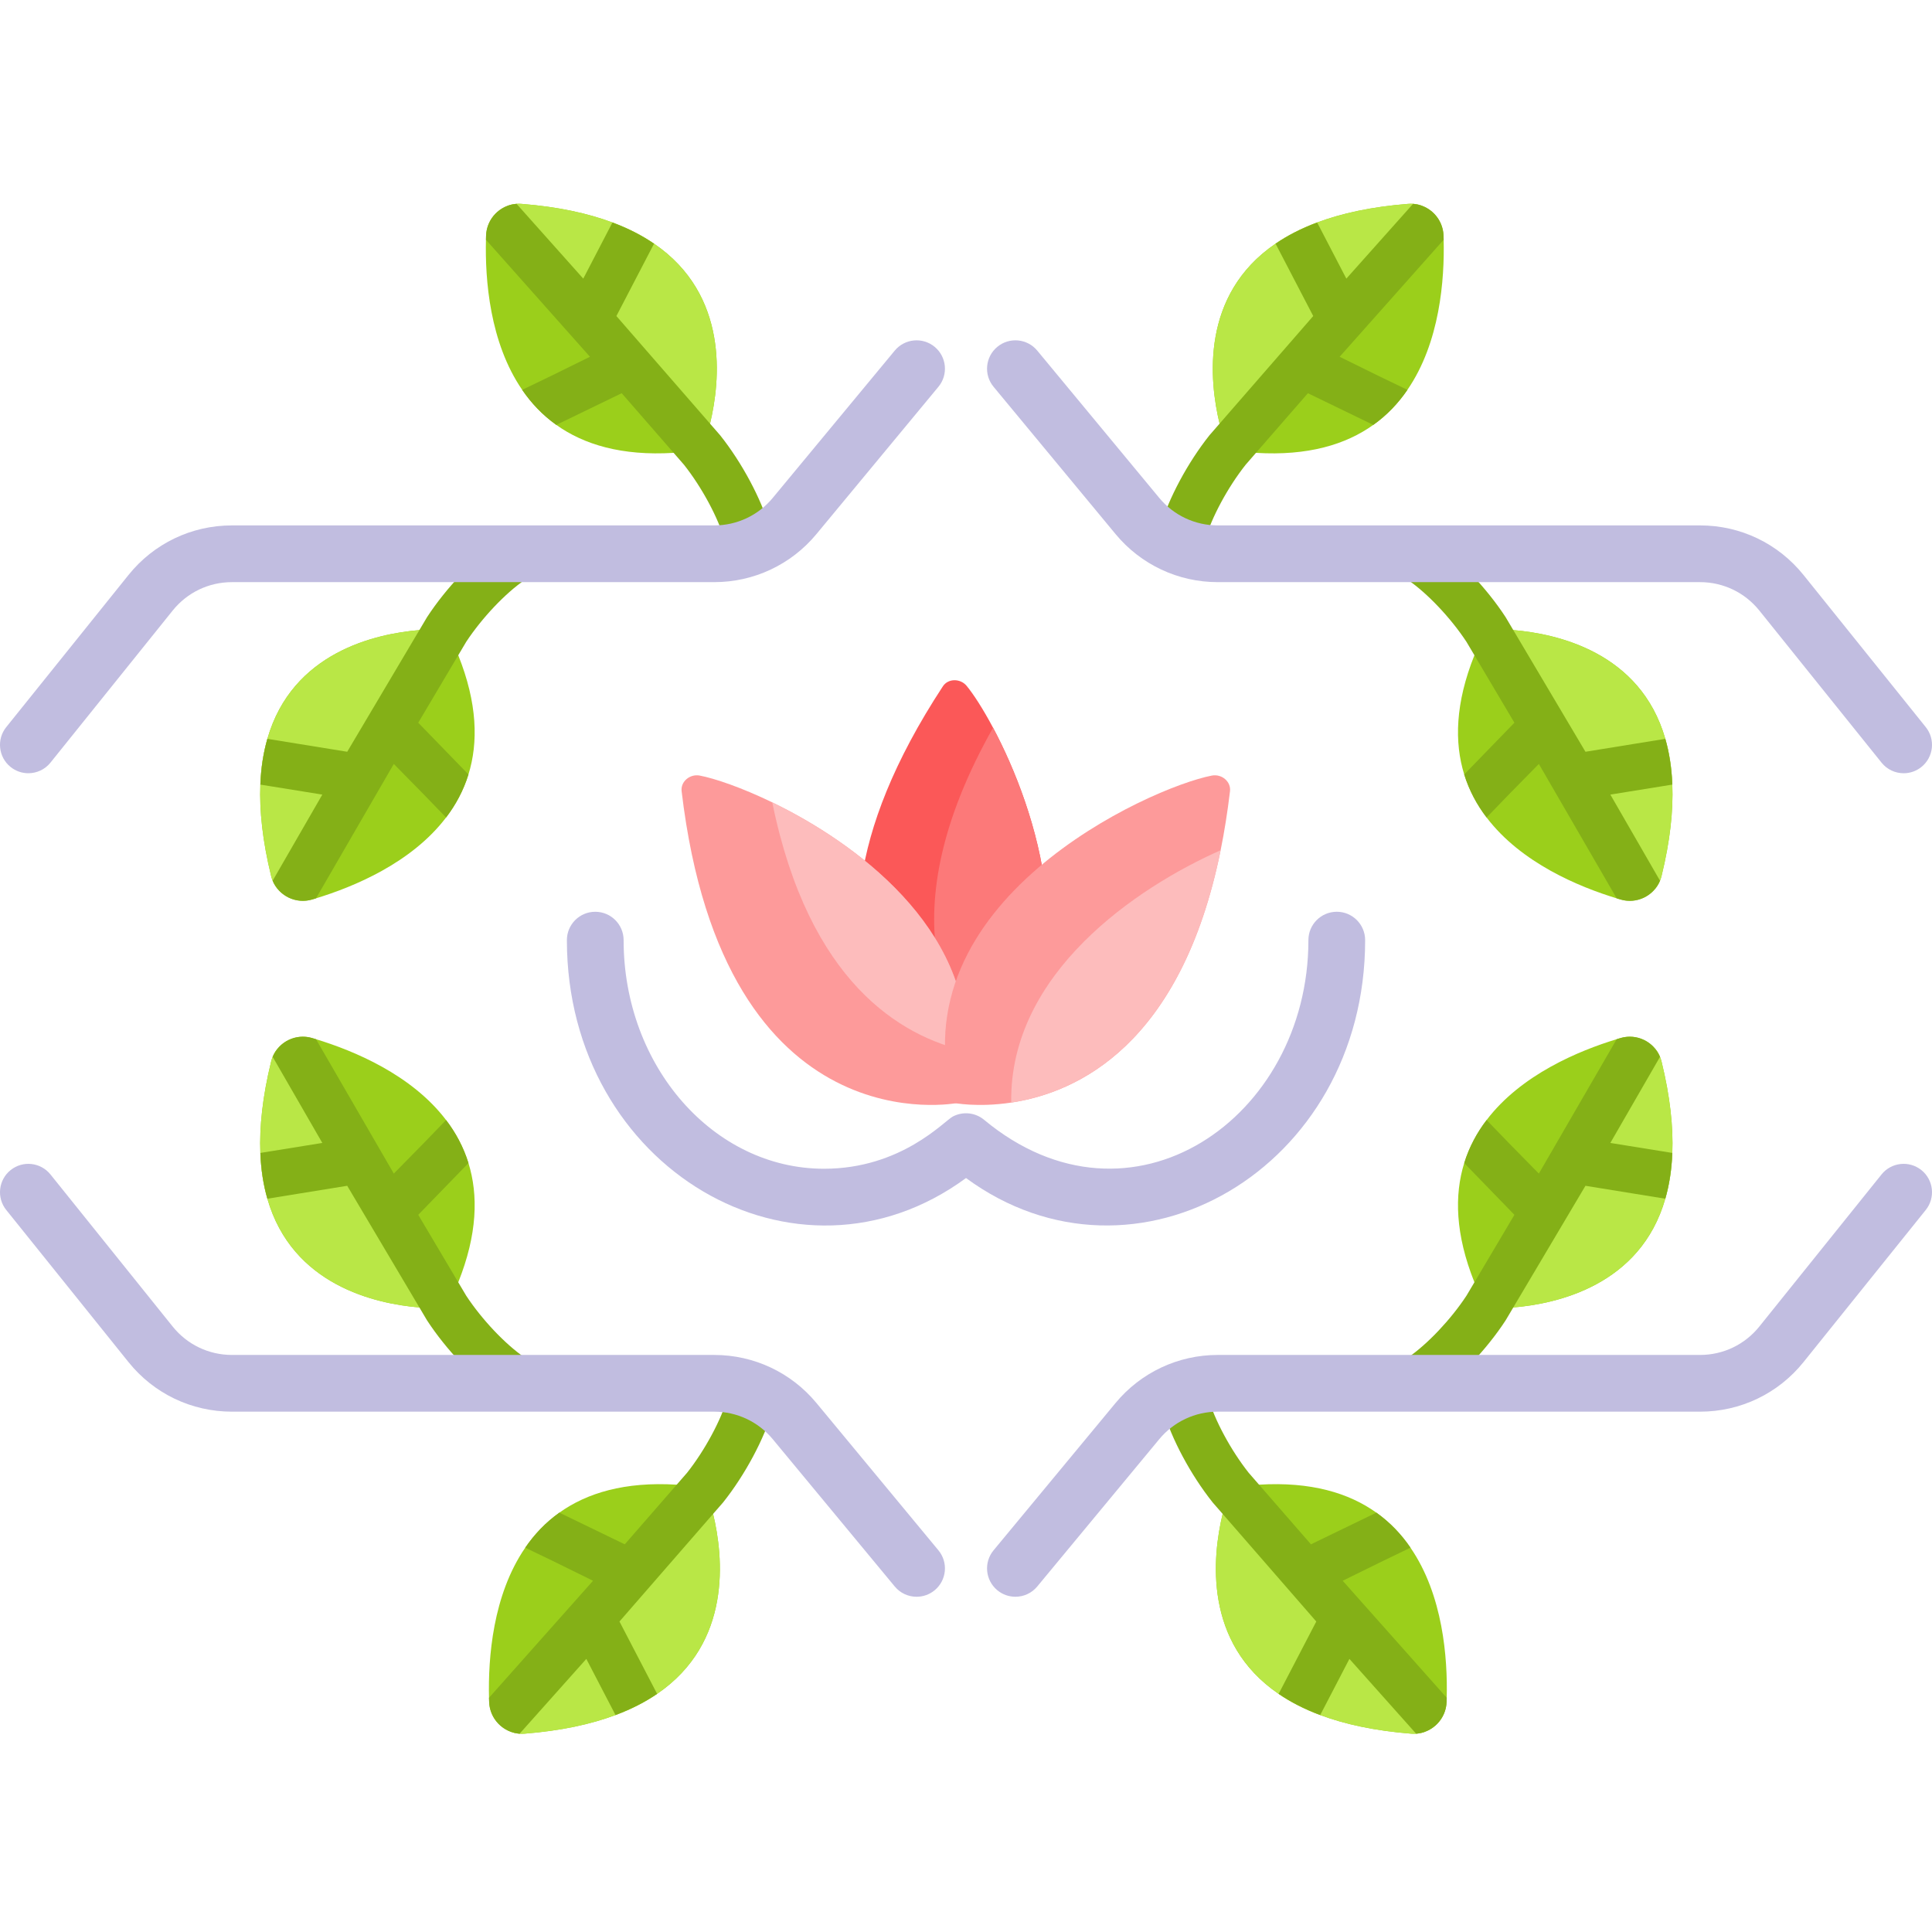 <svg height="511pt" viewBox="0 -53 511.999 511" width="511pt" xmlns="http://www.w3.org/2000/svg"><path d="m162.305 5.461c-6.492-2.43-14.426-4.168-24.098-4.934-.445-.039-.883-.035-1.316-.008-.871.062-1.715.254-2.492.566-3.16 1.219-5.461 4.242-5.586 7.867-.012.355-.023.719-.031 1.082-.25 10.5.969 27.227 9.602 39.777 2.391 3.5 5.363 6.668 9.039 9.285 7.277 5.203 17.316 8.258 31.102 7.414 2.387-.133 4.887-.402 7.512-.785 0 0 .598-1.473 1.332-3.984.254-.875.527-1.875.797-2.977 2.742-11.395 5.059-34.105-14.84-47.691-3.098-2.117-6.746-4.02-11.02-5.613zm0 0" fill="#9bcf1b"/><path d="m162.305 5.461c-6.492-2.43-14.426-4.168-24.098-4.934-.445-.039-.883-.035-1.316-.008-.871.062-1.715.254-2.492.566 2.156 8.336 5.844 17.328 12.098 25.16 3.102 3.906 8.426 13.906 12.938 17.008 6.215 4.273 16.738 13.273 27.938 18.488.25-.871.523-1.875.793-2.977 2.742-11.395 5.059-34.105-14.84-47.691-3.098-2.117-6.746-4.02-11.02-5.613zm0 0" fill="#b9e746"/><path d="m162.305 5.461c-1.738 3.363-4.219 8.137-7.734 14.879l-17.68-19.82c-4.371.316-7.922 3.906-8.078 8.434-.012.355-.023.719-.031 1.082 5.281 5.938 13.883 15.609 27.566 31.012-7.668 3.812-13.504 6.633-17.965 8.766 2.391 3.5 5.363 6.668 9.039 9.289l17.336-8.398 13.766 15.809 2.75 3.164c4.719 5.965 9.039 13.988 10.77 20.02.945 3.273 4.367 5.172 7.652 4.234 3.277-.941 5.176-4.367 4.23-7.645-2.18-7.598-7.309-17.18-13.059-24.41-.074-.09.285.316-2.703-3.109-3.125-3.594-9.941-11.426-24.816-28.516l9.977-19.172c-3.098-2.121-6.746-4.023-11.02-5.617zm0 0" fill="#84b017"/><path d="m349.059 5.461c6.492-2.43 14.426-4.168 24.098-4.934.445-.039.883-.035 1.316-.008.871.062 1.715.254 2.492.566 3.16 1.219 5.461 4.242 5.586 7.867.012.355.02.719.031 1.082.25 10.5-.969 27.227-9.602 39.777-2.391 3.5-5.363 6.668-9.039 9.285-7.281 5.203-17.316 8.258-31.102 7.414-2.387-.133-4.887-.402-7.512-.785 0 0-.598-1.473-1.336-3.984-.25-.875-.523-1.875-.793-2.977-2.742-11.395-5.059-34.105 14.84-47.691 3.098-2.117 6.746-4.02 11.02-5.613zm0 0" fill="#9bcf1b"/><path d="m349.059 5.461c6.492-2.43 14.426-4.168 24.098-4.934.445-.039.883-.035 1.316-.008.871.062 1.715.254 2.492.566-2.156 8.336-5.844 17.328-12.102 25.16-3.098 3.906-8.426 13.906-12.934 17.008-6.215 4.273-16.738 13.273-27.938 18.488-.25-.871-.523-1.875-.793-2.977-2.742-11.395-5.059-34.105 14.84-47.691 3.098-2.117 6.746-4.02 11.02-5.613zm0 0" fill="#b9e746"/><path d="m349.059 5.461c1.738 3.363 4.219 8.137 7.734 14.879l17.68-19.82c4.371.316 7.922 3.906 8.078 8.434.012.355.02.719.031 1.082-5.281 5.938-13.883 15.609-27.566 31.012 7.668 3.812 13.504 6.633 17.965 8.766-2.391 3.5-5.363 6.668-9.039 9.289l-17.336-8.398-13.766 15.809-2.746 3.164c-4.723 5.965-9.043 13.988-10.773 20.02-.941 3.273-4.367 5.172-7.652 4.234-3.277-.941-5.172-4.367-4.23-7.645 2.18-7.598 7.309-17.18 13.059-24.41.074-.09-.281.316 2.703-3.109 3.125-3.594 9.941-11.426 24.816-28.516l-9.977-19.172c3.098-2.121 6.746-4.023 11.02-5.617zm0 0" fill="#84b017"/><path d="m443.18 154.426c.27 6.871-.566 14.883-2.855 24.227-.105.43-.246.844-.406 1.242-.328.801-.773 1.535-1.309 2.172-2.133 2.594-5.695 3.824-9.148 2.809-.336-.098-.68-.203-1.027-.309-9.965-3.027-25.336-9.387-34.469-21.422-2.551-3.344-4.609-7.129-5.934-11.406-2.629-8.473-2.383-18.879 2.707-31.598.867-2.203 1.895-4.473 3.078-6.824 0 0 1.57-.105 4.168-.016.898.031 1.93.09 3.047.176 11.586.965 33.695 5.855 40.293 28.82 1.027 3.578 1.684 7.605 1.855 12.129zm0 0" fill="#9bcf1b"/><path d="m443.18 154.426c.27 6.871-.566 14.883-2.855 24.227-.105.43-.246.844-.406 1.242-.328.801-.773 1.535-1.309 2.172-7.176-4.629-14.496-10.902-19.926-19.23-2.715-4.133-10.473-12.262-11.988-17.477-2.09-7.184-7.289-19.895-8.711-32.062.898.035 1.926.09 3.047.18 11.586.965 33.691 5.855 40.289 28.82 1.031 3.578 1.688 7.605 1.859 12.129zm0 0" fill="#b9e746"/><path d="m443.18 154.426c-3.707.59-8.977 1.438-16.422 2.648l13.16 22.82c-1.656 4.02-6.145 6.242-10.457 4.98-.336-.098-.684-.203-1.027-.309-3.945-6.82-10.379-17.93-20.621-35.613-5.977 6.035-10.449 10.652-13.848 14.191-2.555-3.344-4.609-7.129-5.934-11.406l13.305-13.711-10.602-17.887-2.121-3.57c-4.148-6.301-10.363-12.871-15.5-16.375-2.793-1.91-3.512-5.727-1.605-8.527 1.906-2.789 5.723-3.512 8.516-1.602 6.477 4.418 13.902 12.23 18.922 19.898.062.098-.207-.367 2.086 3.512 2.414 4.062 7.668 12.922 19.129 32.25l21.16-3.426c1.031 3.574 1.688 7.602 1.859 12.125zm0 0" fill="#84b017"/><path d="m68.996 154.426c-.266 6.871.566 14.883 2.855 24.227.105.43.246.844.406 1.242.328.801.773 1.535 1.309 2.172 2.133 2.594 5.695 3.824 9.148 2.809.336-.098.684-.203 1.027-.309 9.965-3.027 25.336-9.387 34.469-21.422 2.551-3.344 4.609-7.129 5.934-11.406 2.629-8.473 2.383-18.879-2.703-31.598-.871-2.203-1.898-4.473-3.078-6.824 0 0-1.574-.105-4.172-.016-.898.031-1.93.09-3.047.176-11.586.965-33.691 5.855-40.289 28.82-1.031 3.578-1.688 7.605-1.859 12.129zm0 0" fill="#9bcf1b"/><path d="m68.996 154.426c-.266 6.871.566 14.883 2.855 24.227.105.43.246.844.406 1.242.328.801.773 1.535 1.309 2.172 7.18-4.629 14.5-10.902 19.93-19.23 2.711-4.133 10.469-12.262 11.984-17.477 2.094-7.184 7.293-19.895 8.715-32.062-.902.035-1.93.09-3.051.18-11.582.965-33.691 5.855-40.289 28.82-1.031 3.578-1.688 7.605-1.859 12.129zm0 0" fill="#b9e746"/><path d="m68.996 154.426c3.711.59 8.977 1.438 16.422 2.648l-13.16 22.82c1.656 4.02 6.145 6.242 10.457 4.98.336-.098.684-.203 1.031-.309 3.945-6.82 10.375-17.93 20.617-35.613 5.977 6.035 10.449 10.652 13.852 14.191 2.551-3.344 4.605-7.129 5.93-11.406l-13.305-13.711 10.602-17.887 2.121-3.57c4.152-6.301 10.363-12.871 15.5-16.375 2.793-1.91 3.512-5.727 1.605-8.527-1.906-2.789-5.723-3.512-8.516-1.602-6.477 4.418-13.902 12.23-18.922 19.898-.062.098.207-.367-2.086 3.512-2.414 4.062-7.668 12.922-19.129 32.25l-21.16-3.426c-1.031 3.574-1.688 7.602-1.859 12.125zm0 0" fill="#84b017"/><path d="m349.871 401.004c6.492 2.43 14.426 4.168 24.098 4.938.445.035.883.031 1.316.004.871-.062 1.715-.254 2.492-.566 3.16-1.219 5.465-4.242 5.586-7.867.012-.352.023-.719.031-1.082.254-10.5-.969-27.227-9.602-39.777-2.391-3.5-5.363-6.664-9.039-9.285-7.277-5.199-17.316-8.258-31.102-7.414-2.387.133-4.887.402-7.512.785 0 0-.594 1.473-1.332 3.988-.254.871-.523 1.875-.793 2.973-2.746 11.398-5.059 34.105 14.836 47.691 3.098 2.117 6.746 4.02 11.02 5.613zm0 0" fill="#9bcf1b"/><path d="m349.871 401.004c6.492 2.43 14.426 4.168 24.098 4.938.445.035.883.031 1.316.004.871-.062 1.715-.254 2.492-.566-2.156-8.336-5.844-17.328-12.098-25.16-3.102-3.906-8.426-13.906-12.938-17.008-6.215-4.273-16.738-13.273-27.934-18.488-.254.875-.527 1.875-.797 2.977-2.742 11.395-5.059 34.105 14.84 47.691 3.098 2.117 6.746 4.02 11.02 5.613zm0 0" fill="#b9e746"/><path d="m349.871 401.004c1.738-3.363 4.219-8.133 7.734-14.879l17.68 19.82c4.371-.316 7.922-3.906 8.078-8.434.012-.352.023-.719.031-1.082-5.281-5.938-13.879-15.609-27.566-31.012 7.668-3.809 13.504-6.629 17.965-8.766-2.391-3.5-5.363-6.664-9.039-9.285l-17.336 8.395-13.766-15.809-2.746-3.16c-4.723-5.965-9.043-13.992-10.773-20.02-.941-3.277-4.367-5.176-7.652-4.234-3.277.941-5.172 4.367-4.23 7.641 2.18 7.598 7.309 17.18 13.062 24.41.07.09-.285-.312 2.703 3.109 3.121 3.598 9.938 11.43 24.812 28.52l-9.977 19.172c3.098 2.117 6.746 4.02 11.02 5.613zm0 0" fill="#84b017"/><path d="m163.117 401.004c-6.492 2.43-14.426 4.168-24.098 4.938-.445.035-.883.031-1.316.004-.871-.062-1.711-.254-2.492-.566-3.16-1.219-5.461-4.242-5.582-7.867-.016-.352-.023-.719-.035-1.082-.25-10.5.969-27.227 9.602-39.777 2.391-3.5 5.363-6.664 9.039-9.285 7.281-5.199 17.316-8.258 31.102-7.414 2.387.133 4.887.402 7.512.785 0 0 .598 1.473 1.336 3.988.25.871.523 1.875.793 2.973 2.742 11.398 5.059 34.105-14.84 47.691-3.098 2.117-6.746 4.02-11.02 5.613zm0 0" fill="#9bcf1b"/><path d="m163.117 401.004c-6.492 2.43-14.426 4.168-24.098 4.938-.445.035-.883.031-1.316.004-.871-.062-1.711-.254-2.492-.566 2.156-8.336 5.848-17.328 12.102-25.16 3.098-3.906 8.426-13.906 12.938-17.008 6.211-4.273 16.738-13.273 27.934-18.488.254.875.523 1.875.793 2.977 2.746 11.395 5.059 34.105-14.836 47.691-3.102 2.117-6.75 4.02-11.023 5.613zm0 0" fill="#b9e746"/><path d="m163.117 401.004c-1.738-3.363-4.219-8.133-7.734-14.879l-17.68 19.82c-4.371-.316-7.922-3.906-8.074-8.434-.016-.352-.023-.719-.035-1.082 5.281-5.938 13.883-15.609 27.566-31.012-7.668-3.809-13.5-6.629-17.965-8.766 2.391-3.5 5.363-6.664 9.039-9.285l17.336 8.395 13.766-15.809 2.75-3.16c4.719-5.965 9.039-13.992 10.77-20.02.945-3.277 4.371-5.176 7.652-4.234 3.277.941 5.176 4.367 4.234 7.641-2.18 7.598-7.309 17.18-13.062 24.41-.07.09.285-.312-2.703 3.109-3.125 3.598-9.938 11.43-24.812 28.52l9.977 19.172c-3.102 2.117-6.75 4.02-11.023 5.613zm0 0" fill="#84b017"/><path d="m68.996 252.039c-.266-6.867.566-14.883 2.855-24.227.105-.43.246-.844.406-1.242.328-.801.773-1.535 1.309-2.168 2.133-2.598 5.695-3.824 9.148-2.812.336.098.684.203 1.027.309 9.965 3.031 25.336 9.387 34.469 21.422 2.551 3.344 4.609 7.129 5.934 11.406 2.629 8.473 2.383 18.879-2.703 31.598-.871 2.203-1.898 4.473-3.078 6.828 0 0-1.574.102-4.172.016-.898-.035-1.93-.09-3.047-.18-11.586-.965-33.691-5.855-40.289-28.82-1.031-3.578-1.688-7.605-1.859-12.129zm0 0" fill="#9bcf1b"/><path d="m68.996 252.039c-.266-6.867.566-14.883 2.855-24.227.105-.43.246-.844.406-1.242.328-.801.773-1.535 1.309-2.168 7.18 4.625 14.5 10.898 19.93 19.227 2.711 4.137 10.469 12.262 11.984 17.477 2.094 7.184 7.293 19.895 8.715 32.062-.902-.031-1.93-.09-3.051-.18-11.582-.961-33.691-5.852-40.289-28.82-1.031-3.578-1.688-7.605-1.859-12.129zm0 0" fill="#b9e746"/><path d="m68.996 252.039c3.711-.59 8.977-1.438 16.422-2.648l-13.16-22.82c1.656-4.016 6.145-6.242 10.457-4.98.336.098.684.203 1.031.309 3.945 6.82 10.375 17.93 20.617 35.613 5.977-6.031 10.449-10.652 13.852-14.191 2.551 3.344 4.605 7.129 5.93 11.406l-13.305 13.711 10.602 17.887 2.121 3.57c4.152 6.305 10.363 12.871 15.5 16.375 2.793 1.91 3.512 5.727 1.605 8.527-1.906 2.789-5.723 3.512-8.516 1.602-6.477-4.418-13.902-12.23-18.922-19.898-.062-.098.207.367-2.086-3.512-2.414-4.062-7.668-12.918-19.129-32.246l-21.16 3.426c-1.031-3.578-1.688-7.605-1.859-12.129zm0 0" fill="#84b017"/><path d="m443.18 252.039c.27-6.867-.566-14.883-2.855-24.227-.105-.43-.246-.844-.406-1.242-.328-.801-.773-1.535-1.309-2.168-2.133-2.598-5.695-3.824-9.148-2.812-.336.098-.68.203-1.027.309-9.965 3.031-25.336 9.387-34.469 21.422-2.551 3.344-4.609 7.129-5.934 11.406-2.629 8.473-2.383 18.879 2.707 31.598.867 2.203 1.895 4.473 3.078 6.828 0 0 1.57.102 4.168.016.898-.035 1.93-.09 3.047-.18 11.586-.965 33.695-5.855 40.293-28.82 1.027-3.578 1.684-7.605 1.855-12.129zm0 0" fill="#9bcf1b"/><path d="m443.18 252.039c.27-6.867-.566-14.883-2.855-24.227-.105-.43-.246-.844-.406-1.242-.328-.801-.773-1.535-1.309-2.168-7.176 4.625-14.496 10.898-19.926 19.227-2.715 4.137-10.473 12.262-11.988 17.477-2.09 7.184-7.289 19.895-8.711 32.062.898-.031 1.926-.09 3.047-.18 11.586-.961 33.691-5.852 40.289-28.82 1.031-3.578 1.688-7.605 1.859-12.129zm0 0" fill="#b9e746"/><path d="m443.18 252.039c-3.707-.59-8.977-1.438-16.422-2.648l13.16-22.82c-1.656-4.016-6.145-6.242-10.457-4.98-.336.098-.684.203-1.027.309-3.945 6.82-10.379 17.93-20.621 35.613-5.977-6.031-10.449-10.652-13.848-14.191-2.555 3.344-4.609 7.129-5.934 11.406l13.305 13.711-10.602 17.887-2.121 3.57c-4.148 6.305-10.363 12.871-15.5 16.375-2.793 1.91-3.512 5.727-1.605 8.527 1.906 2.789 5.723 3.512 8.516 1.602 6.477-4.418 13.902-12.23 18.922-19.898.062-.098-.207.367 2.086-3.512 2.414-4.062 7.668-12.918 19.129-32.246l21.16 3.426c1.031-3.578 1.688-7.605 1.859-12.129zm0 0" fill="#84b017"/><g fill="#c1bde0"><path d="m247.699 38.418c-3.199-2.648-7.934-2.203-10.582.996l-32.328 39.031c-3.836 4.637-9.492 7.293-15.508 7.293h-127.82c-10.711 0-20.707 4.793-27.414 13.145l-32.391 40.309c-2.598 3.234-2.082 7.969 1.152 10.566 1.387 1.117 3.051 1.656 4.703 1.656 2.199 0 4.379-.961 5.863-2.809l32.391-40.309c3.84-4.781 9.562-7.523 15.695-7.523h127.82c10.508 0 20.383-4.645 27.086-12.738l32.328-39.035c2.645-3.195 2.199-7.934-.996-10.582zm0 0"/><path d="m295.633 88.035c6.703 8.094 16.578 12.738 27.086 12.738h127.82c6.133 0 11.855 2.742 15.699 7.523l32.387 40.309c1.484 1.852 3.664 2.812 5.863 2.812 1.652 0 3.316-.543 4.703-1.66 3.234-2.598 3.75-7.328 1.152-10.566l-32.391-40.309c-6.711-8.352-16.703-13.145-27.414-13.145h-127.82c-6.016 0-11.672-2.656-15.508-7.293l-32.328-39.031c-2.648-3.199-7.387-3.645-10.582-.996-3.195 2.648-3.645 7.387-.996 10.582zm0 0"/><path d="m509.191 256.59c-3.234-2.602-7.965-2.086-10.566 1.148l-32.387 40.312c-3.844 4.781-9.566 7.523-15.699 7.523h-127.82c-10.508 0-20.383 4.645-27.086 12.738l-32.328 39.035c-2.645 3.195-2.199 7.934.996 10.582 1.402 1.16 3.102 1.727 4.789 1.727 2.16 0 4.309-.926 5.793-2.723l32.328-39.031c3.836-4.637 9.492-7.297 15.508-7.297h127.82c10.711 0 20.703-4.789 27.414-13.141l32.391-40.309c2.598-3.234 2.082-7.969-1.152-10.566zm0 0"/><path d="m216.367 318.312c-6.703-8.094-16.578-12.738-27.09-12.738h-127.816c-6.133 0-11.855-2.742-15.699-7.523l-32.387-40.309c-2.602-3.234-7.328-3.754-10.566-1.152-3.234 2.598-3.75 7.332-1.152 10.566l32.391 40.309c6.707 8.352 16.703 13.141 27.414 13.141h127.816c6.02 0 11.672 2.66 15.512 7.297l32.328 39.031c1.484 1.797 3.629 2.723 5.789 2.723 1.691 0 3.387-.566 4.793-1.727 3.195-2.648 3.641-7.387.992-10.582zm0 0"/><path d="m354.258 188.125c-4.152 0-7.516 3.367-7.516 7.516 0 47.258-47.113 79.891-85.945 47.621-2.309-1.922-5.586-2.305-8.312-.859-2.301 1.223-13.664 13.828-34.113 13.828-29.285 0-53.109-27.18-53.109-60.586 0-4.152-3.367-7.516-7.516-7.516-4.152 0-7.516 3.363-7.516 7.516 0 60.523 60.934 95.988 105.77 63.047 44.766 32.891 105.773-2.449 105.773-63.047 0-4.152-3.367-7.52-7.516-7.52zm0 0"/></g><path d="m263.652 230.52c-2.746 2.953-5.973 5.719-9.723 8.246 0 0-56.617-30.184-4.066-110.375 1.422-2.176 4.688-2.125 6.332-.102 1.824 2.234 4.328 6.086 6.977 11.066 11.441 21.477 25.672 64.164.48 91.164zm0 0" fill="#fb5858"/><path d="m263.652 230.52c-12.508-12.75-28.66-41.219-.48-91.164 11.441 21.477 25.672 64.164.48 91.164zm0 0" fill="#fc7979"/><path d="m256.145 225.078c-.148 4.379-.852 8.945-2.215 13.688 0 0-62.012 12.625-73.293-82.578-.312-2.594 2.223-4.637 4.789-4.156 4.02.77 11.074 3.156 19.23 7.105 22.227 10.773 52.59 33.152 51.488 65.941zm0 0" fill="#fd9a9a"/><path d="m256.145 225.078c-17.414-3.922-41.758-18.23-51.488-65.941 22.227 10.773 52.59 33.152 51.488 65.941zm0 0" fill="#fdbcbc"/><path d="m325.961 156.191c-.664 5.57-1.492 10.773-2.484 15.633-10.465 51.609-38.004 64.246-55.488 66.871-8.988 1.363-15.324.07-15.324.07-15.301-53.332 52.082-83.598 68.508-86.734 2.562-.48 5.098 1.562 4.789 4.16zm0 0" fill="#fd9a9a"/><path d="m323.477 171.824c-10.465 51.609-38.004 64.246-55.488 66.871-.543-34.281 33.301-57.043 55.488-66.871zm0 0" fill="#fdbcbc"/></svg>